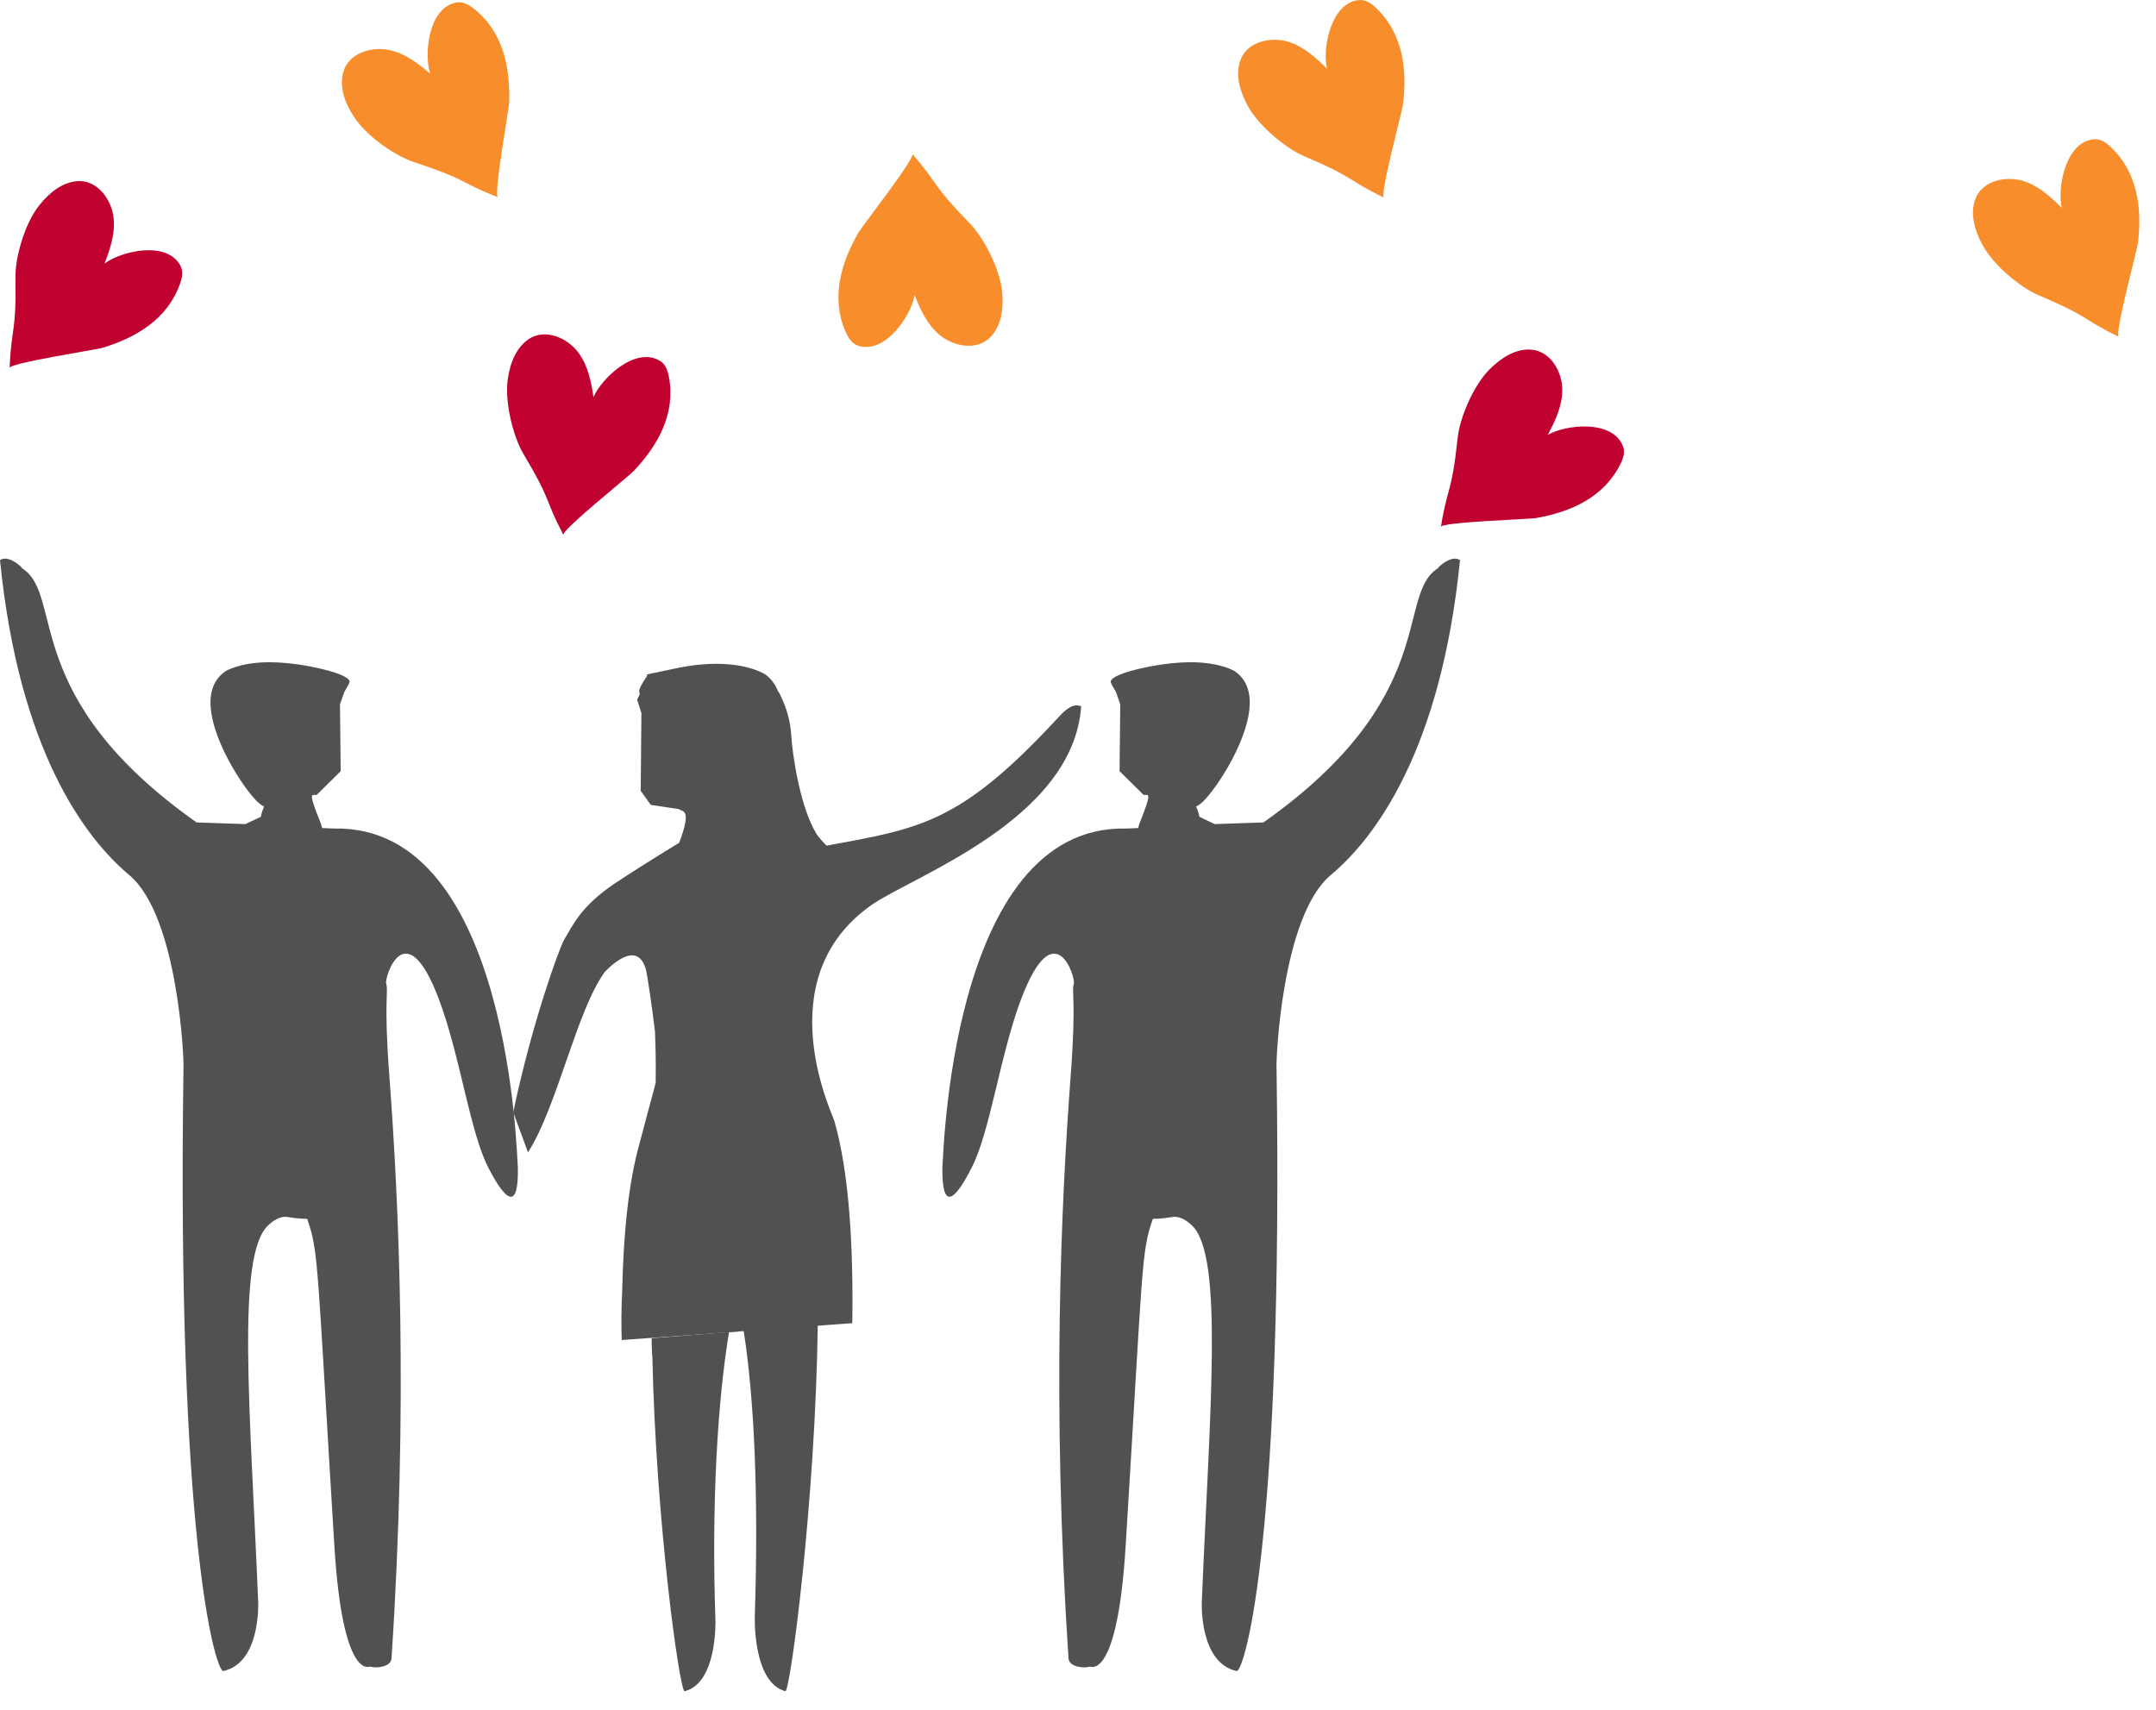 <svg width="58" height="46" viewBox="0 0 58 46" fill="none" xmlns="http://www.w3.org/2000/svg">
<path d="M33.554 2.825C33.339 2.422 33.232 1.993 33.371 1.615C33.554 1.11 34.203 0.978 34.676 1.129C35.079 1.262 35.401 1.552 35.697 1.848C35.571 1.312 35.798 0.058 36.573 0.001C36.743 -0.012 36.895 0.096 37.014 0.209C37.739 0.896 37.859 1.861 37.745 2.8C37.72 2.995 37.096 5.296 37.235 5.321C36.182 4.804 36.491 4.798 35.048 4.187C34.594 3.985 33.862 3.399 33.554 2.825Z" fill="#F88D2B"/>
<path d="M26.962 7.875C26.999 8.335 26.93 8.764 26.653 9.06C26.287 9.451 25.638 9.325 25.26 8.997C24.938 8.719 24.755 8.322 24.604 7.938C24.516 8.48 23.816 9.545 23.079 9.299C22.915 9.243 22.82 9.085 22.751 8.934C22.347 8.02 22.619 7.087 23.091 6.261C23.186 6.091 24.661 4.212 24.541 4.137C25.304 5.026 25.02 4.912 26.111 6.034C26.457 6.4 26.905 7.225 26.962 7.875Z" fill="#F88D2B"/>
<path d="M53.321 6.569C53.107 6.166 53 5.737 53.138 5.359C53.321 4.855 53.971 4.722 54.443 4.873C54.847 5.006 55.168 5.296 55.464 5.592C55.338 5.056 55.565 3.802 56.341 3.745C56.511 3.733 56.662 3.84 56.782 3.953C57.507 4.64 57.627 5.605 57.513 6.544C57.488 6.739 56.864 9.04 57.002 9.065C55.95 8.548 56.259 8.542 54.815 7.931C54.355 7.729 53.624 7.143 53.321 6.569Z" fill="#F88D2B"/>
<path d="M13.659 10.206C13.722 9.752 13.892 9.348 14.226 9.121C14.674 8.825 15.279 9.096 15.569 9.5C15.821 9.846 15.903 10.269 15.966 10.685C16.18 10.18 17.101 9.298 17.763 9.714C17.907 9.802 17.964 9.979 17.996 10.143C18.179 11.126 17.706 11.97 17.057 12.664C16.924 12.809 15.058 14.296 15.159 14.397C14.617 13.357 14.869 13.534 14.069 12.191C13.817 11.756 13.571 10.848 13.659 10.206Z" fill="#C10230"/>
<path d="M40.079 9.929C40.407 9.608 40.779 9.381 41.182 9.406C41.718 9.438 42.04 10.018 42.027 10.516C42.021 10.944 41.832 11.335 41.636 11.701C42.109 11.423 43.376 11.278 43.66 12.003C43.723 12.161 43.666 12.344 43.59 12.489C43.143 13.384 42.254 13.775 41.321 13.938C41.126 13.97 38.743 14.046 38.762 14.178C38.951 13.024 39.052 13.314 39.216 11.757C39.272 11.259 39.619 10.39 40.079 9.929Z" fill="#C10230"/>
<path d="M9.517 3.134C9.265 2.75 9.127 2.334 9.234 1.943C9.372 1.426 10.009 1.237 10.495 1.351C10.911 1.445 11.251 1.71 11.572 1.981C11.402 1.458 11.522 0.191 12.291 0.065C12.461 0.039 12.619 0.134 12.751 0.235C13.533 0.859 13.728 1.804 13.697 2.756C13.69 2.952 13.262 5.297 13.4 5.309C12.31 4.881 12.613 4.849 11.125 4.357C10.652 4.2 9.87 3.683 9.517 3.134Z" fill="#F88D2B"/>
<path d="M1.052 5.529C1.336 5.169 1.683 4.904 2.086 4.873C2.622 4.835 3.007 5.377 3.057 5.869C3.101 6.291 2.962 6.707 2.811 7.092C3.252 6.758 4.488 6.461 4.854 7.149C4.935 7.3 4.898 7.483 4.841 7.64C4.507 8.579 3.675 9.077 2.767 9.355C2.578 9.412 0.22 9.771 0.258 9.903C0.309 8.731 0.441 9.008 0.416 7.445C0.41 6.947 0.649 6.039 1.052 5.529Z" fill="#C10230"/>
<path d="M13.931 31.393C13.906 31.381 13.78 22.171 8.976 22.291L8.68 22.278H8.667L8.63 22.152C8.22 21.15 8.447 21.446 8.529 21.377L9.165 20.747L9.146 18.95L9.247 18.66C9.266 18.603 9.298 18.553 9.329 18.503C9.38 18.414 9.417 18.351 9.399 18.313C9.367 18.25 9.209 18.099 8.34 17.929C7.942 17.853 7.571 17.816 7.236 17.816C6.436 17.822 6.077 18.055 6.07 18.055C5.831 18.219 5.698 18.452 5.667 18.774C5.585 19.782 6.581 21.257 6.94 21.585C7.186 21.806 7.104 21.553 7.016 21.976L6.6 22.171L5.289 22.127C0.529 18.767 1.727 16.069 0.624 15.307C0.498 15.218 0.624 15.307 0.574 15.256C0.41 15.105 0.258 15.029 0.132 15.029C0.069 15.029 0.025 15.055 0 15.067C0.511 20.186 2.282 22.543 3.48 23.545C4.803 24.655 4.955 28.582 4.936 28.721C4.753 41.202 5.761 44.858 6.001 44.959C7.016 44.744 6.946 43.124 6.946 43.105C6.732 37.924 6.354 33.801 7.205 32.975C7.369 32.818 7.52 32.742 7.671 32.736L7.734 32.742C8.277 32.831 8.258 32.748 8.277 32.831C8.573 33.694 8.529 33.997 8.995 41.592C9.216 45.192 9.928 44.839 9.947 44.839C10.01 44.851 10.06 44.858 10.105 44.858C10.256 44.858 10.521 44.813 10.533 44.612C10.981 37.791 10.735 32.389 10.47 28.891C10.319 26.88 10.458 26.678 10.388 26.464C10.338 26.3 10.905 24.497 11.806 26.88C12.38 28.399 12.645 30.486 13.149 31.437C13.616 32.339 13.956 32.572 13.931 31.393Z" fill="#535050"/>
<path d="M25.352 31.393C25.378 31.381 25.504 22.171 30.307 22.291L30.603 22.278H30.616L30.654 22.152C31.063 21.15 30.836 21.446 30.755 21.377L30.118 20.747L30.137 18.95L30.036 18.66C30.017 18.603 29.985 18.553 29.954 18.503C29.904 18.414 29.866 18.351 29.885 18.313C29.916 18.25 30.074 18.099 30.944 17.929C31.341 17.853 31.713 17.816 32.047 17.816C32.847 17.822 33.206 18.055 33.213 18.055C33.452 18.219 33.585 18.452 33.616 18.774C33.698 19.782 32.702 21.257 32.343 21.585C32.097 21.806 32.179 21.553 32.267 21.976L32.677 22.171L33.988 22.127C38.747 18.767 37.55 16.069 38.653 15.307C38.779 15.218 38.653 15.307 38.703 15.256C38.867 15.105 39.018 15.029 39.145 15.029C39.208 15.029 39.252 15.055 39.277 15.067C38.766 20.186 36.995 22.543 35.797 23.545C34.474 24.655 34.322 28.582 34.341 28.721C34.524 41.202 33.515 44.858 33.276 44.959C32.261 44.744 32.33 43.124 32.33 43.105C32.545 37.924 32.923 33.801 32.072 32.975C31.908 32.818 31.757 32.742 31.605 32.736L31.542 32.742C31 32.831 31.019 32.748 31 32.831C30.704 33.694 30.748 33.997 30.282 41.592C30.061 45.192 29.349 44.839 29.33 44.839C29.267 44.851 29.216 44.858 29.172 44.858C29.021 44.858 28.756 44.813 28.744 44.612C28.296 37.791 28.542 32.389 28.807 28.891C28.958 26.88 28.819 26.678 28.889 26.464C28.939 26.3 28.372 24.497 27.47 26.88C26.897 28.399 26.632 30.486 26.128 31.437C25.668 32.339 25.333 32.572 25.352 31.393Z" fill="#535050"/>
<path d="M20.305 43.49C20.305 43.509 20.248 45.268 21.13 45.501C21.269 45.432 21.937 40.389 22 35.617L20.002 35.781C20.286 37.571 20.412 40.194 20.305 43.49Z" fill="#535050"/>
<path d="M17.538 36.33C17.538 36.393 17.544 36.45 17.55 36.513C17.645 40.919 18.275 45.439 18.414 45.502C19.302 45.281 19.246 43.611 19.246 43.592C19.139 40.446 19.302 37.723 19.611 35.845L20.393 35.775L17.531 36.002C17.531 36.109 17.531 36.223 17.538 36.33Z" fill="#535050"/>
<path d="M28.96 18.976C28.853 18.976 28.721 19.051 28.576 19.19C28.532 19.234 28.462 19.31 28.368 19.411C25.802 22.165 24.724 22.291 22.235 22.752C22.146 22.663 22.071 22.575 21.995 22.48C21.535 21.787 21.314 20.306 21.283 19.751C21.245 19.108 20.936 18.598 20.936 18.598H20.93C20.86 18.415 20.747 18.263 20.589 18.144C20.583 18.144 20.192 17.873 19.328 17.86C18.963 17.854 18.559 17.898 18.131 17.992C17.192 18.194 17.438 18.118 17.406 18.188C17.381 18.232 17.148 18.541 17.204 18.642C17.236 18.698 17.122 18.787 17.148 18.85L17.255 19.184L17.236 21.276L17.507 21.655L18.263 21.768C18.352 21.85 18.629 21.73 18.27 22.676C18.27 22.676 17.438 23.174 16.542 23.766C15.641 24.372 15.42 24.869 15.175 25.285C15.042 25.512 14.298 27.567 13.807 29.925L14.204 31.003C14.992 29.774 15.502 27.214 16.265 26.155C16.265 26.155 17.009 25.323 17.311 25.916C17.318 25.922 17.318 25.935 17.324 25.941C17.343 25.979 17.355 26.023 17.374 26.073C17.406 26.193 17.526 26.962 17.62 27.75C17.652 28.475 17.639 29.124 17.639 29.124C17.589 29.345 17.557 29.421 17.21 30.744C16.908 31.803 16.769 33.215 16.738 34.734C16.713 35.195 16.713 35.63 16.725 36.052L19.587 35.844L20.93 35.73C20.93 35.737 20.93 35.737 20.93 35.743L22.928 35.598C22.959 33.55 22.846 31.558 22.449 30.171C22.43 30.038 20.596 26.357 23.438 24.353C24.535 23.577 28.878 22.064 29.086 18.995C29.055 19.001 29.017 18.976 28.96 18.976Z" fill="#535050"/>
</svg>
